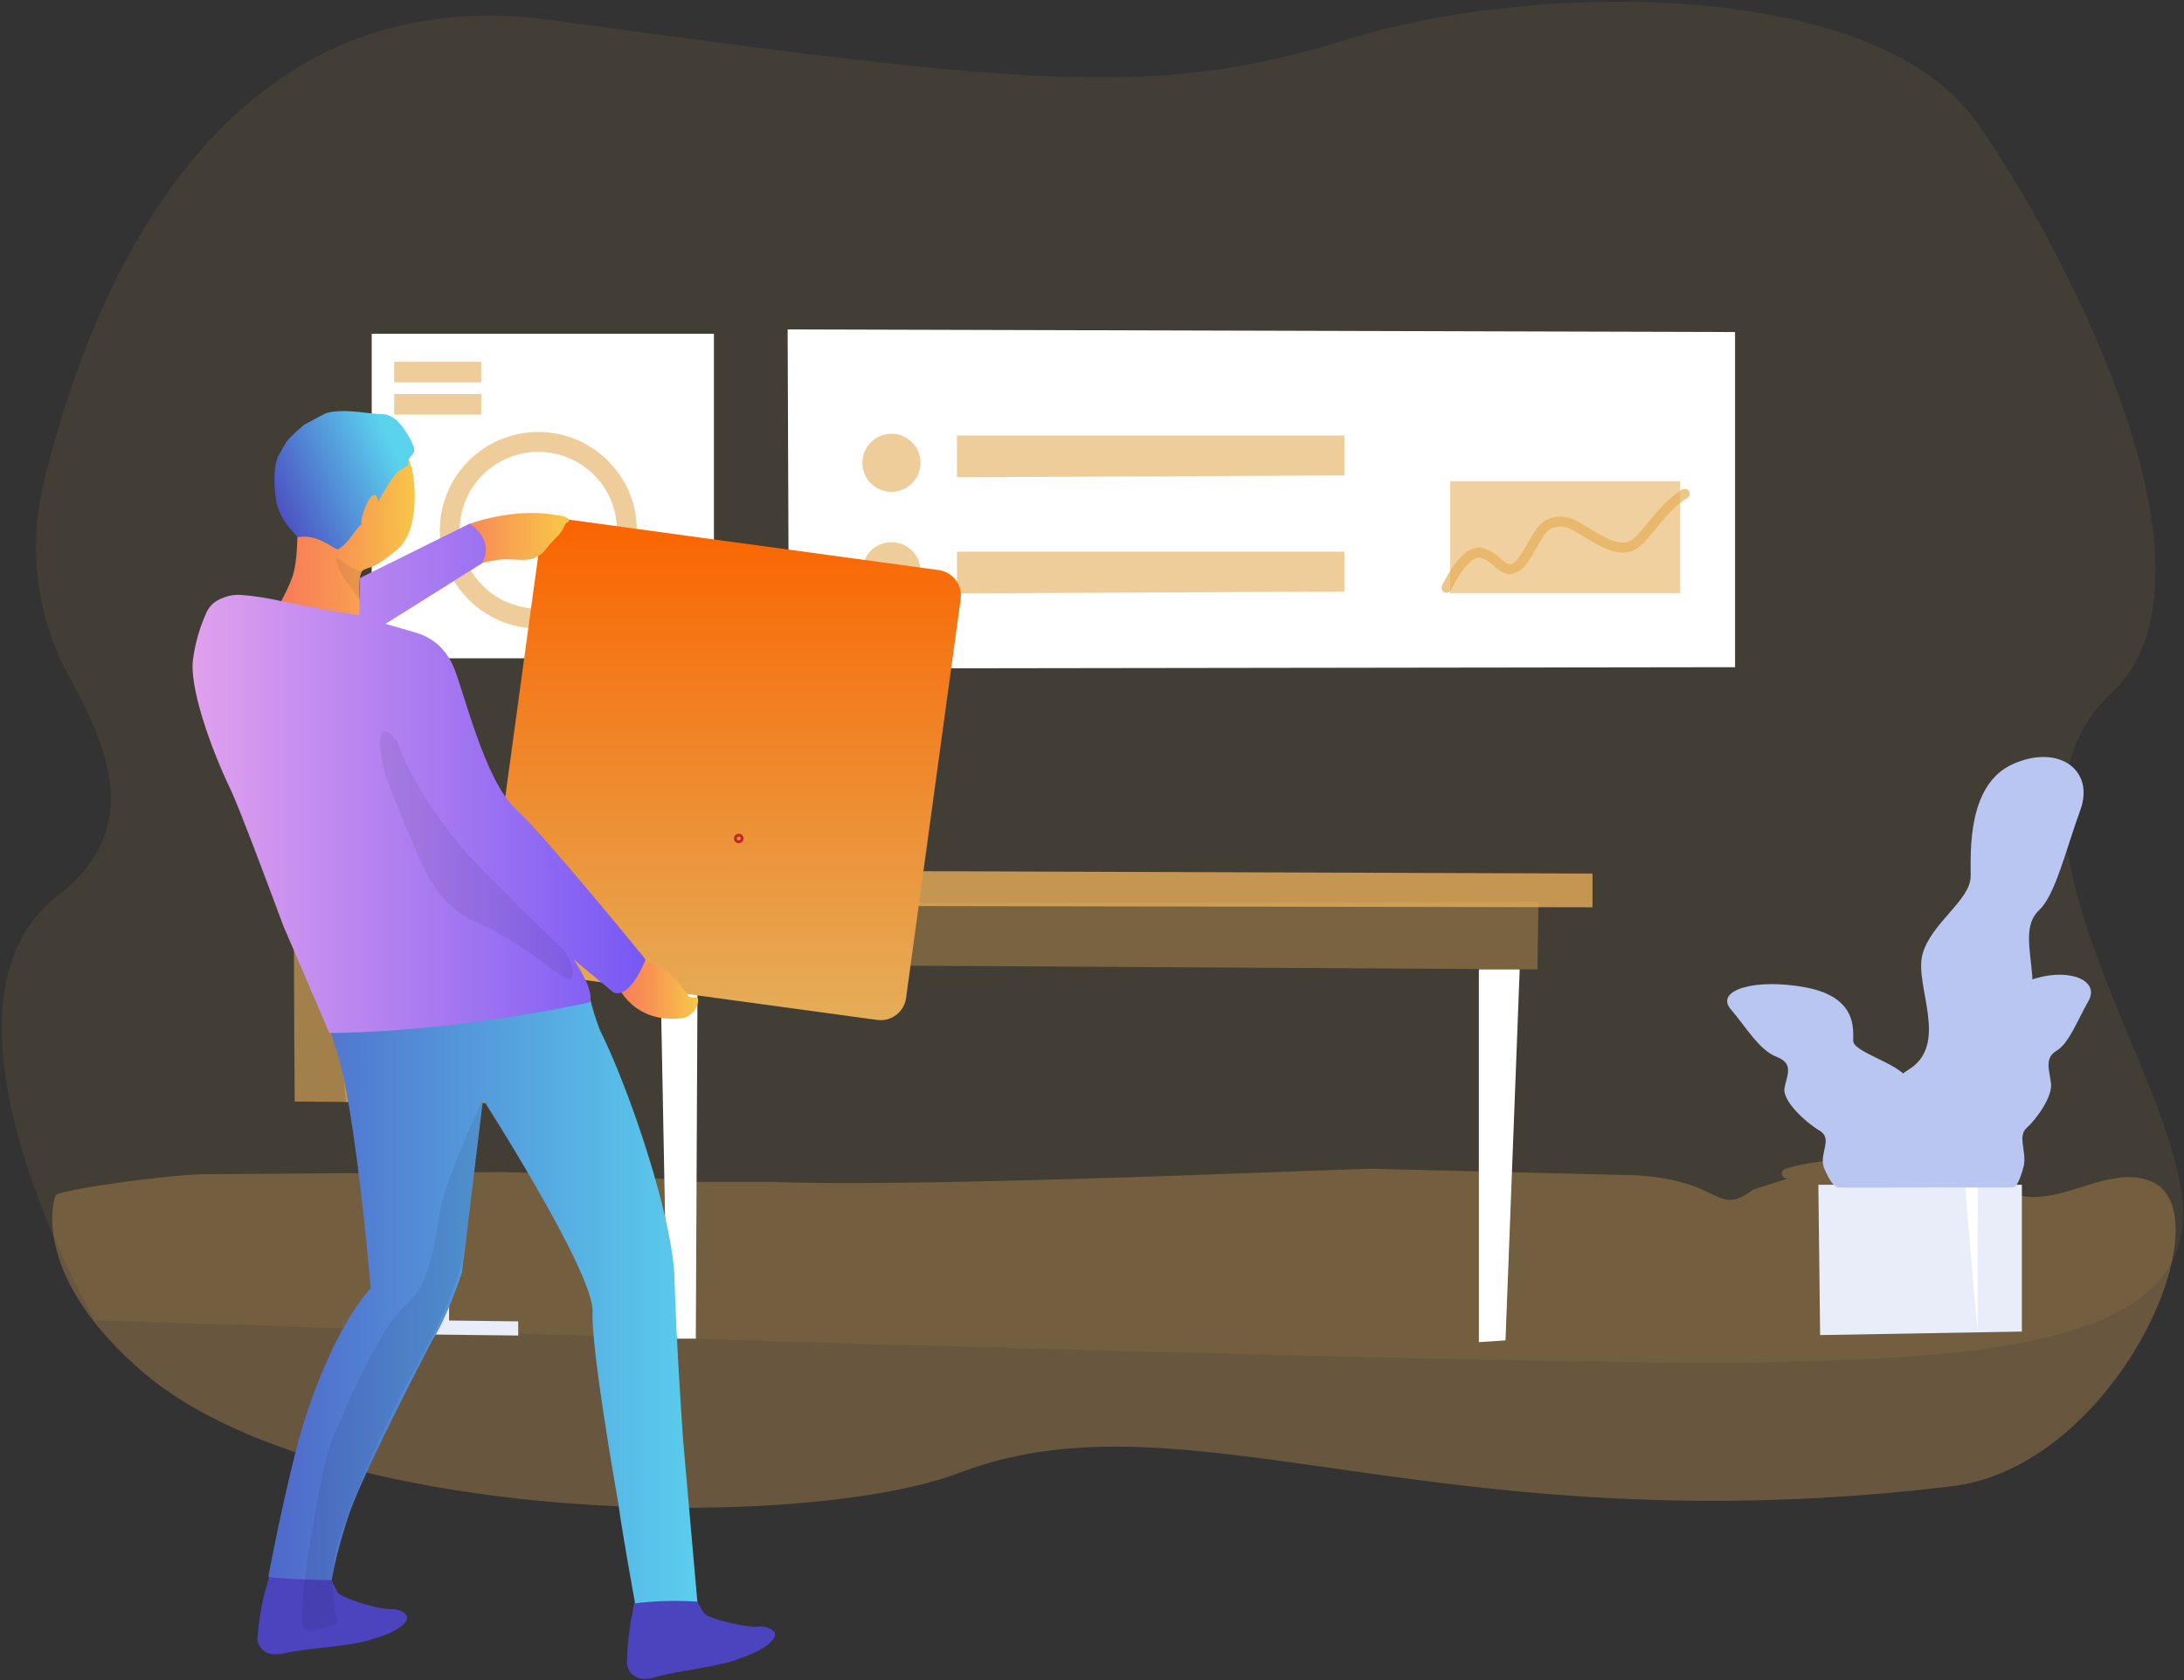 <svg xmlns="http://www.w3.org/2000/svg" width="659" height="507" viewBox="0 0 659 507">
    <rect x="0" y="0" width="659" height="507" fill="#333333" stroke="none"/>
    <defs>
        <linearGradient id="a" x1="50%" x2="50%" y1="0%" y2="100%">
            <stop offset="0%" stop-color="#FA6400"/>
            <stop offset="100%" stop-color="#E5AD58"/>
        </linearGradient>
        <linearGradient id="b" x1="0%" y1="50%" y2="50%">
            <stop offset="0%" stop-color="#4F68CA"/>
            <stop offset="100%" stop-color="#5ACEED"/>
        </linearGradient>
        <linearGradient id="c" x1="0%" x2="100.141%" y1="50%" y2="50%">
            <stop offset="0%" stop-color="#F87B58"/>
            <stop offset="0%" stop-color="#F87B58"/>
            <stop offset="41%" stop-color="#F89453"/>
            <stop offset="94%" stop-color="#F8C548"/>
        </linearGradient>
        <linearGradient id="d" x1="0%" x2="100.14%" y1="50%" y2="50%">
            <stop offset="0%" stop-color="#F87B58"/>
            <stop offset="0%" stop-color="#F87B58"/>
            <stop offset="41%" stop-color="#F89453"/>
            <stop offset="94%" stop-color="#F8C548"/>
        </linearGradient>
        <linearGradient id="e" x1="0%" x2="100.141%" y1="50%" y2="50%">
            <stop offset="0%" stop-color="#F87B58"/>
            <stop offset="0%" stop-color="#F87B58"/>
            <stop offset="41%" stop-color="#F89453"/>
            <stop offset="94%" stop-color="#F8C548"/>
        </linearGradient>
        <linearGradient id="f" x1="0%" y1="50%" y2="50%">
            <stop offset="0%" stop-color="#E1A1ED"/>
            <stop offset="100%" stop-color="#7658F4"/>
        </linearGradient>
        <linearGradient id="g" x1="-6.84%" x2="84.593%" y1="71.495%" y2="31.853%">
            <stop offset="0%" stop-color="#4B44BE"/>
            <stop offset="100%" stop-color="#5BD3EF"/>
        </linearGradient>
    </defs>
    <g fill="none" fill-rule="evenodd">
        <g fill="#E5AD58" fill-rule="nonzero">
            <path d="M20.82 204.135a81.676 81.676 0 0 1-7.688-58.305C26.638 90.064 64.979-7.811 166.452 6.047c140.794 19.248 181.72 24.06 239.489 6.01 57.768-18.05 157.651-18.03 188.942 22.835 18.967 24.771 83.036 135.805 42.12 174.301-40.916 38.496 19.807 114.606 21.66 155.053 1.852 40.447-56.559 45.65-129.97 46.88-73.41 1.23-500.09-12.774-500.09-12.774s-54.7-94.224-11.376-127.881c26.81-20.814 14.808-45.762 3.592-66.336z" opacity=".09"/>
            <path d="M63.507 354.28c-9.39-.326-44.567 4.47-46.628 6.309-.535.497-8.228 23.343 25.621 52.873 54.155 47.243 199.89 48.858 247.123 30.887 68.523-26.075 143.61 22.82 299.253 4.107 49.738-5.978 82.977-82.071 60.365-91.936-13.539-5.881-29.749 9.726-43.363 2.877-15.669-7.897-47.42-12.832-67.077-6.775a1.518 1.518 0 0 0 .685 2.957l-10.353 3.299c-11.505 8.555-8.914-2.812-35.9-4.277l-79.567-1.963c-28.448.856-137.908 5.662-180.735 3.952h-23.555c-15.718-1.963-56.49-2.893-57.956-2.941l-87.913.63z" opacity=".296"/>
        </g>
        <path fill="#E5AD58" fill-rule="nonzero" d="M96.416 237.73h24.087s7.494 1.069 8.029 6.416c.535 5.348-.177 74.908-.177 74.908l48.351-.577s4.818 1.604 4.818 6.952c0 5.347-3.747 7.486-3.747 7.486l-73.46-.331-7.901-94.855" opacity=".442"/>
        <path fill="#E5AD58" fill-rule="nonzero" d="M96.416 237.73s-6.959 1.069-7.494 11.764c-.535 10.695 0 82.886 0 82.886l73.39.535a3.776 3.776 0 0 0 2.8-1.219c1.07-1.176 2.495-3.016 2.495-4.652 0-2.883-1.07-7.487-6.959-7.487-5.888 0-55.668-.535-55.668-.535l-1.07-74.865s0-5.358-7.494-6.428z" opacity=".595"/>
        <path fill="#BAC6F2" fill-rule="nonzero" d="M127.15 332.733s-1.294 6.065 2.988 6.065h6.958c.535 0 2.816-3.209 1.408-5.883s-11.348-.187-11.348-.187"/>
        <path fill="#E9EDFA" fill-rule="nonzero" d="M130.138 338.83l.535 60.395h4.817l.268-60.743z"/>
        <path fill="#E9EDFA" fill-rule="nonzero" d="M110.333 398.155l46.033.535v4.278l-46.033-.535z"/>
        <g fill-rule="nonzero">
            <path fill="#FFF" d="M201.384 403.897L199.24 291.96h11.252l-.536 111.937zM446.233 292.496h12.323l-4.286 111.936-8.037.536z"/>
            <path fill="#E5AD58" d="M190.668 272.68l.536 18.21 272.71 1.606.29-20.368z" opacity=".345"/>
            <path fill="#E5AD58" d="M174.059 262.503l306.464 1.072v10.176l-305.928-.536z" opacity=".797"/>
        </g>
        <g fill-rule="nonzero">
            <path fill="#E9EDFA" d="M548.67 357.484l.535 45.35 60.874-1.066v-44.284z"/>
            <path fill="#FFF" d="M596.713 401.986l.037-44.502h-3.855"/>
            <path fill="#BAC6F2" d="M564.445 357.388s-1.453-26.896 11.277-34.53c12.73-7.635 1.821-25.445 4.363-34.894 2.542-9.449 14.55-16.353 14.55-23.625 0-7.272-1.067-27.621 12.731-33.8 13.798-6.178 24.734 1.82 20.371 13.814-4.362 11.994-7.64 25.807-12.367 30.166-4.725 4.359-2.91 11.268-2.184 19.629.727 8.36-5.82 22.168-9.456 27.258-3.637 5.09 0 13.814-1.068 22.9 0 0-1.987 12.72-3.984 13.14-1.997.422-34.233-.058-34.233-.058z"/>
            <path fill="#BAC6F2" d="M592.874 358.215s1.602-12.805-12.586-16.412c-14.188-3.606-2.03-12.095-4.87-16.582-2.84-4.487-16.238-7.774-16.238-11.204 0-3.43 1.217-13.13-14.21-16.065-15.426-2.934-27.606.864-22.737 6.562 4.87 5.699 8.544 12.272 13.804 14.342 5.26 2.07 3.246 5.335 2.435 9.331-.812 3.997 6.493 10.538 10.557 12.955 4.063 2.417 0 6.562 1.217 10.884 0 0 2.216 6.045 4.443 6.248 2.227.202 38.185-.06 38.185-.06z"/>
            <path fill="#BAC6F2" d="M581.003 358.21s-1.132-13.37 8.763-17.164c9.895-3.794 1.415-12.645 3.39-17.346 1.977-4.7 11.305-8.13 11.305-11.737 0-3.607-.849-13.734 9.89-16.801 10.738-3.068 19.223.901 15.827 6.866-3.396 5.965-5.933 12.805-9.612 14.998-3.68 2.193-2.259 5.602-1.698 9.758.56 4.157-4.523 11.023-7.348 13.552-2.824 2.53 0 6.867-.849 11.38 0 0-1.543 6.323-3.091 6.531-1.549.208-26.577-.037-26.577-.037z"/>
        </g>
        <g transform="translate(112 99)">
            <path fill="#FFF" fill-rule="nonzero" d="M125.66.39l.396 102.316 285.484-.394V1.185z"/>
            <path fill="#E5AD58" fill-rule="nonzero" d="M176.748 32.41v12.595l116.912-.55V32.41zM176.748 67.446v12.595l116.912-.55V67.446z" opacity=".598"/>
            <ellipse cx="156.988" cy="40.64" fill="#E5AD58" fill-rule="nonzero" opacity=".598" rx="8.78" ry="8.758"/>
            <ellipse cx="156.988" cy="73.349" fill="#E5AD58" fill-rule="nonzero" opacity=".598" rx="8.78" ry="8.758"/>
            <path fill="#E5AD58" fill-rule="nonzero" d="M325.571 46.19h69.409v33.771h-69.409z" opacity=".576"/>
            <path stroke="#E5AD58" stroke-linecap="round" stroke-linejoin="round" stroke-width="3" d="M324.49 78.35s5.404-11.806 10.546-10.52c5.142 1.287 6.421 6.672 10.29 4.36 3.868-2.31 6.367-11.596 10.118-13.048 5.35-2.076 7.116.214 14.323 4.323 7.208 4.11 10.268 3.202 13.238.17 2.713-2.774 7.758-10.304 13.344-13.656" opacity=".698"/>
            <path fill="#FFF" fill-rule="nonzero" d="M.155 1.713h103.268v97.914H.155z"/>
            <ellipse cx="50.435" cy="60.989" stroke="#E5AD58" stroke-linecap="round" stroke-linejoin="round" stroke-width="6" opacity=".598" rx="26.716" ry="26.647"/>
            <path fill="#E5AD58" fill-rule="nonzero" d="M6.94 10.167h26.272v6.196H6.94zM6.94 19.885h26.272v6.196H6.94z" opacity=".598"/>
        </g>
        <g>
            <g transform="translate(58 124)">
                <path fill="url(#a)" fill-rule="nonzero" d="M113.732 32.8l111.464 15.204c4.277.583 7.258 4.464 6.674 8.734l-16.46 120.335a7.754 7.754 0 0 1-8.749 6.663L95.198 168.533c-4.277-.582-7.258-4.464-6.675-8.734l16.46-120.334c.583-4.206 4.472-7.246 8.749-6.664z"/>
                <circle cx="164.913" cy="128.989" r="1" stroke="#C1272D" stroke-width=".873"/>
                <g fill="#4B44BE" fill-rule="nonzero">
                    <path d="M60.916 361.456c-3.305.647-14.84-2.911-16.784-4.723-.648-.582-1.167-2.264-1.685-2.976-.454-2.264-1.555-1.1-2.657-1.293-3.305-.712-12.248-3.041-16.46-.777-.778 1.747-.843 3.429-1.361 4.4-1.102 4.399-1.815 8.928-2.268 13.456-.324 2.782 1.684 5.24 4.406 5.564h.13c.907.065 1.88 0 2.851-.13 7.129-1.746 21.58-2.199 27.153-4.399 9.332-2.458 14.646-7.375 6.675-9.122zM171.797 366.697c-3.24.84-15.035-2.006-17.044-3.688-.713-.518-1.296-2.135-1.88-2.847-.582-2.2-1.62-1.035-2.721-1.164-3.37-.518-12.443-2.33-16.525.194-.713 1.747-.583 3.493-1.037 4.464-.778 4.464-1.296 9.057-1.426 13.586-.13 2.782 2.01 5.111 4.796 5.305h.129c.908.065 1.88-.065 2.787-.259 6.999-2.2 21.385-3.493 26.829-6.081 9.137-3.04 14.192-8.281 6.092-9.51z"/>
                </g>
                <path fill="url(#b)" fill-rule="nonzero" d="M22.94 351.817c5.639.776 19.183.97 19.183.97s.842-6.599 4.99-19.28c4.212-12.874 25.403-53.244 25.403-53.244 4.342-6.6 8.878-20.25 8.878-20.25l6.351-52.274s33.504 52.21 33.05 64.049c-.453 11.839 7.842 58.161 7.842 58.161.842 6.923 4.99 29.825 4.99 29.825 6.221-.776 12.507-.906 18.793-.517-.842-9.51-4.277-48.522-4.277-48.522s-2.139-30.278-2.592-48.716c-.454-18.439-13.61-57.321-22.487-75.112a76.626 76.626 0 0 1-2.917-9.252L41.8 187.554c1.75 4.981 3.175 10.027 4.212 15.203 4.601 23.097 7.842 61.914 7.842 61.914-12.249 13.845-19.96 39.918-19.96 39.918-4.99 15.656-10.952 47.228-10.952 47.228z"/>
                <g fill-rule="nonzero">
                    <path fill="url(#c)" d="M83.468 19.797c-12.053-2.264-24.431 2.006-24.431 2.006l-2.074.646-12.831 16.433 11.86-3.17c3.174-1.1 9.396-2.782 12.247-2.588 2.139-.13 7.193.906 9.591-1.035 1.815-.84 2.139-2.329 5.833-5.952 2.657-2.911 1.879-3.752 2.916-4.14 1.36-.583.194-1.941-3.11-2.2z" transform="translate(26.57 11.645)"/>
                    <path fill="url(#d)" d="M126.045 165.751c-.13-.647-2.463-.259-2.852-.841-2.527-3.558-5.508-8.087-11.859-10.222a27.553 27.553 0 0 0-5.573-1.165l-4.277 7.44c.518 1.294 1.231 2.524 2.009 3.623 2.592 3.494 8.035 8.217 18.015 6.923 2.333-.259 4.86-3.364 4.537-5.758z" transform="translate(26.57 11.645)"/>
                    <path fill="url(#e)" d="M36.939.323c-1.426 0-31.495 23.162-31.755 25.75-.064 1.358-.13 7.245-1.166 11.127C3.046 40.823.13 46 .13 46S2.722 50.85 9.46 51.82c6.48.906 15.165-1.229 15.165-1.229s-2.01-12.81.453-14.233c2.139-1.23 2.787.065 10.175-6.146 7.387-6.21 4.99-21.867 4.795-22.902-.194-1.035-1.685-6.988-3.11-6.988z" transform="translate(26.57 11.645)"/>
                </g>
                <path fill="url(#f)" fill-rule="nonzero" d="M97.855 120.334c-9.786-8.863-16.007-36.488-19.118-43.41-3.11-6.923-8.1-8.864-10.044-9.64-.972-.388-6.351-1.876-10.369-3.04l29.162-18.31c3.953-7.44-3.823-11.904-3.823-11.904l-33.18 16.433v11.192l-10.758-1.747-12.831-2.523c-3.953-.905-7.971-1.552-11.989-1.876-1.685-.13-3.37.065-4.99.647l-.842.324c-2.01.711-3.694 2.135-4.666 4.075-2.074 4.53-3.5 9.381-4.148 14.298-1.231 7.958 4.925 26.008 11.211 39.141 2.722 5.564 13.35 34.16 16.007 41.341 12.961 30.019 13.868 32.348 13.868 32.348 39.79-.388 78.543-9.252 78.543-9.252 1.815-3.3-4.73-12.874-4.73-12.874l12.053 9.963c5.25 1.682 9.591-10.028 9.591-10.028s-30.717-37.718-38.947-45.158z"/>
                <path fill="url(#g)" fill-rule="nonzero" d="M26.116 13.327c.648-1.164 2.074-3.817 2.916-4.787 1.426-1.488 2.981-2.911 4.602-4.27 1.49-.906 5.184-2.782 6.61-3.558 5.054-1.553 11.794 0 16.72.258 4.47-.323 7.776 5.24 9.525 8.928 1.75 3.688-1.62 3.235-1.296 6.082.065.517-1.425 1.294-2.721 2.005-1.297.712-4.99 6.6-6.287 9.381-1.36-6.793-5.897 5.305-5.054 6.793-1.815 1.165-4.018 6.082-7.258 7.635-2.269-.97-6.48-4.723-12.119-3.688-.389-1.035-5.962-5.176-6.545-12.163-.454-2.07-.907-9.51.907-12.616z"/>
                <path fill="#000" fill-rule="nonzero" d="M43.29 43.864s5.054 4.529 8.1 4.4l-.778 3.816.195 5.5s-1.944-3.106-4.407-6.276c-1.555-2.2-2.657-4.723-3.11-7.44zM61.63 99.438s6.35 19.085 25.92 38.947c19.572 19.861 24.303 24.002 24.303 24.002s4.017 5.046 2.721 8.41c-1.296 3.364-9.85-7.893-29.032-16.627-10.952-4.981-14.71-13.586-19.765-25.62-6.351-15.203-7.777-18.438-8.62-23.872-2.138-14.233 4.472-5.24 4.472-5.24zM87.68 207.674s-9.267 19.991-11.924 29.76c-2.721 10.093-2.721 24.779-10.887 31.895-9.267 8.087-20.154 35.26-22.681 41.017-3.565 8.217-10.887 53.504-8.749 56.674 2.074 3.106 10.434-1.553 10.434-1.553s-3.046-11.515-.454-21.932c2.592-10.416 14.775-38.235 22.422-52.015 6.934-12.357 13.998-26.655 15.553-34.936 1.556-8.281 6.286-48.91 6.286-48.91z" opacity=".07"/>
            </g>
        </g>
    </g>
</svg>

